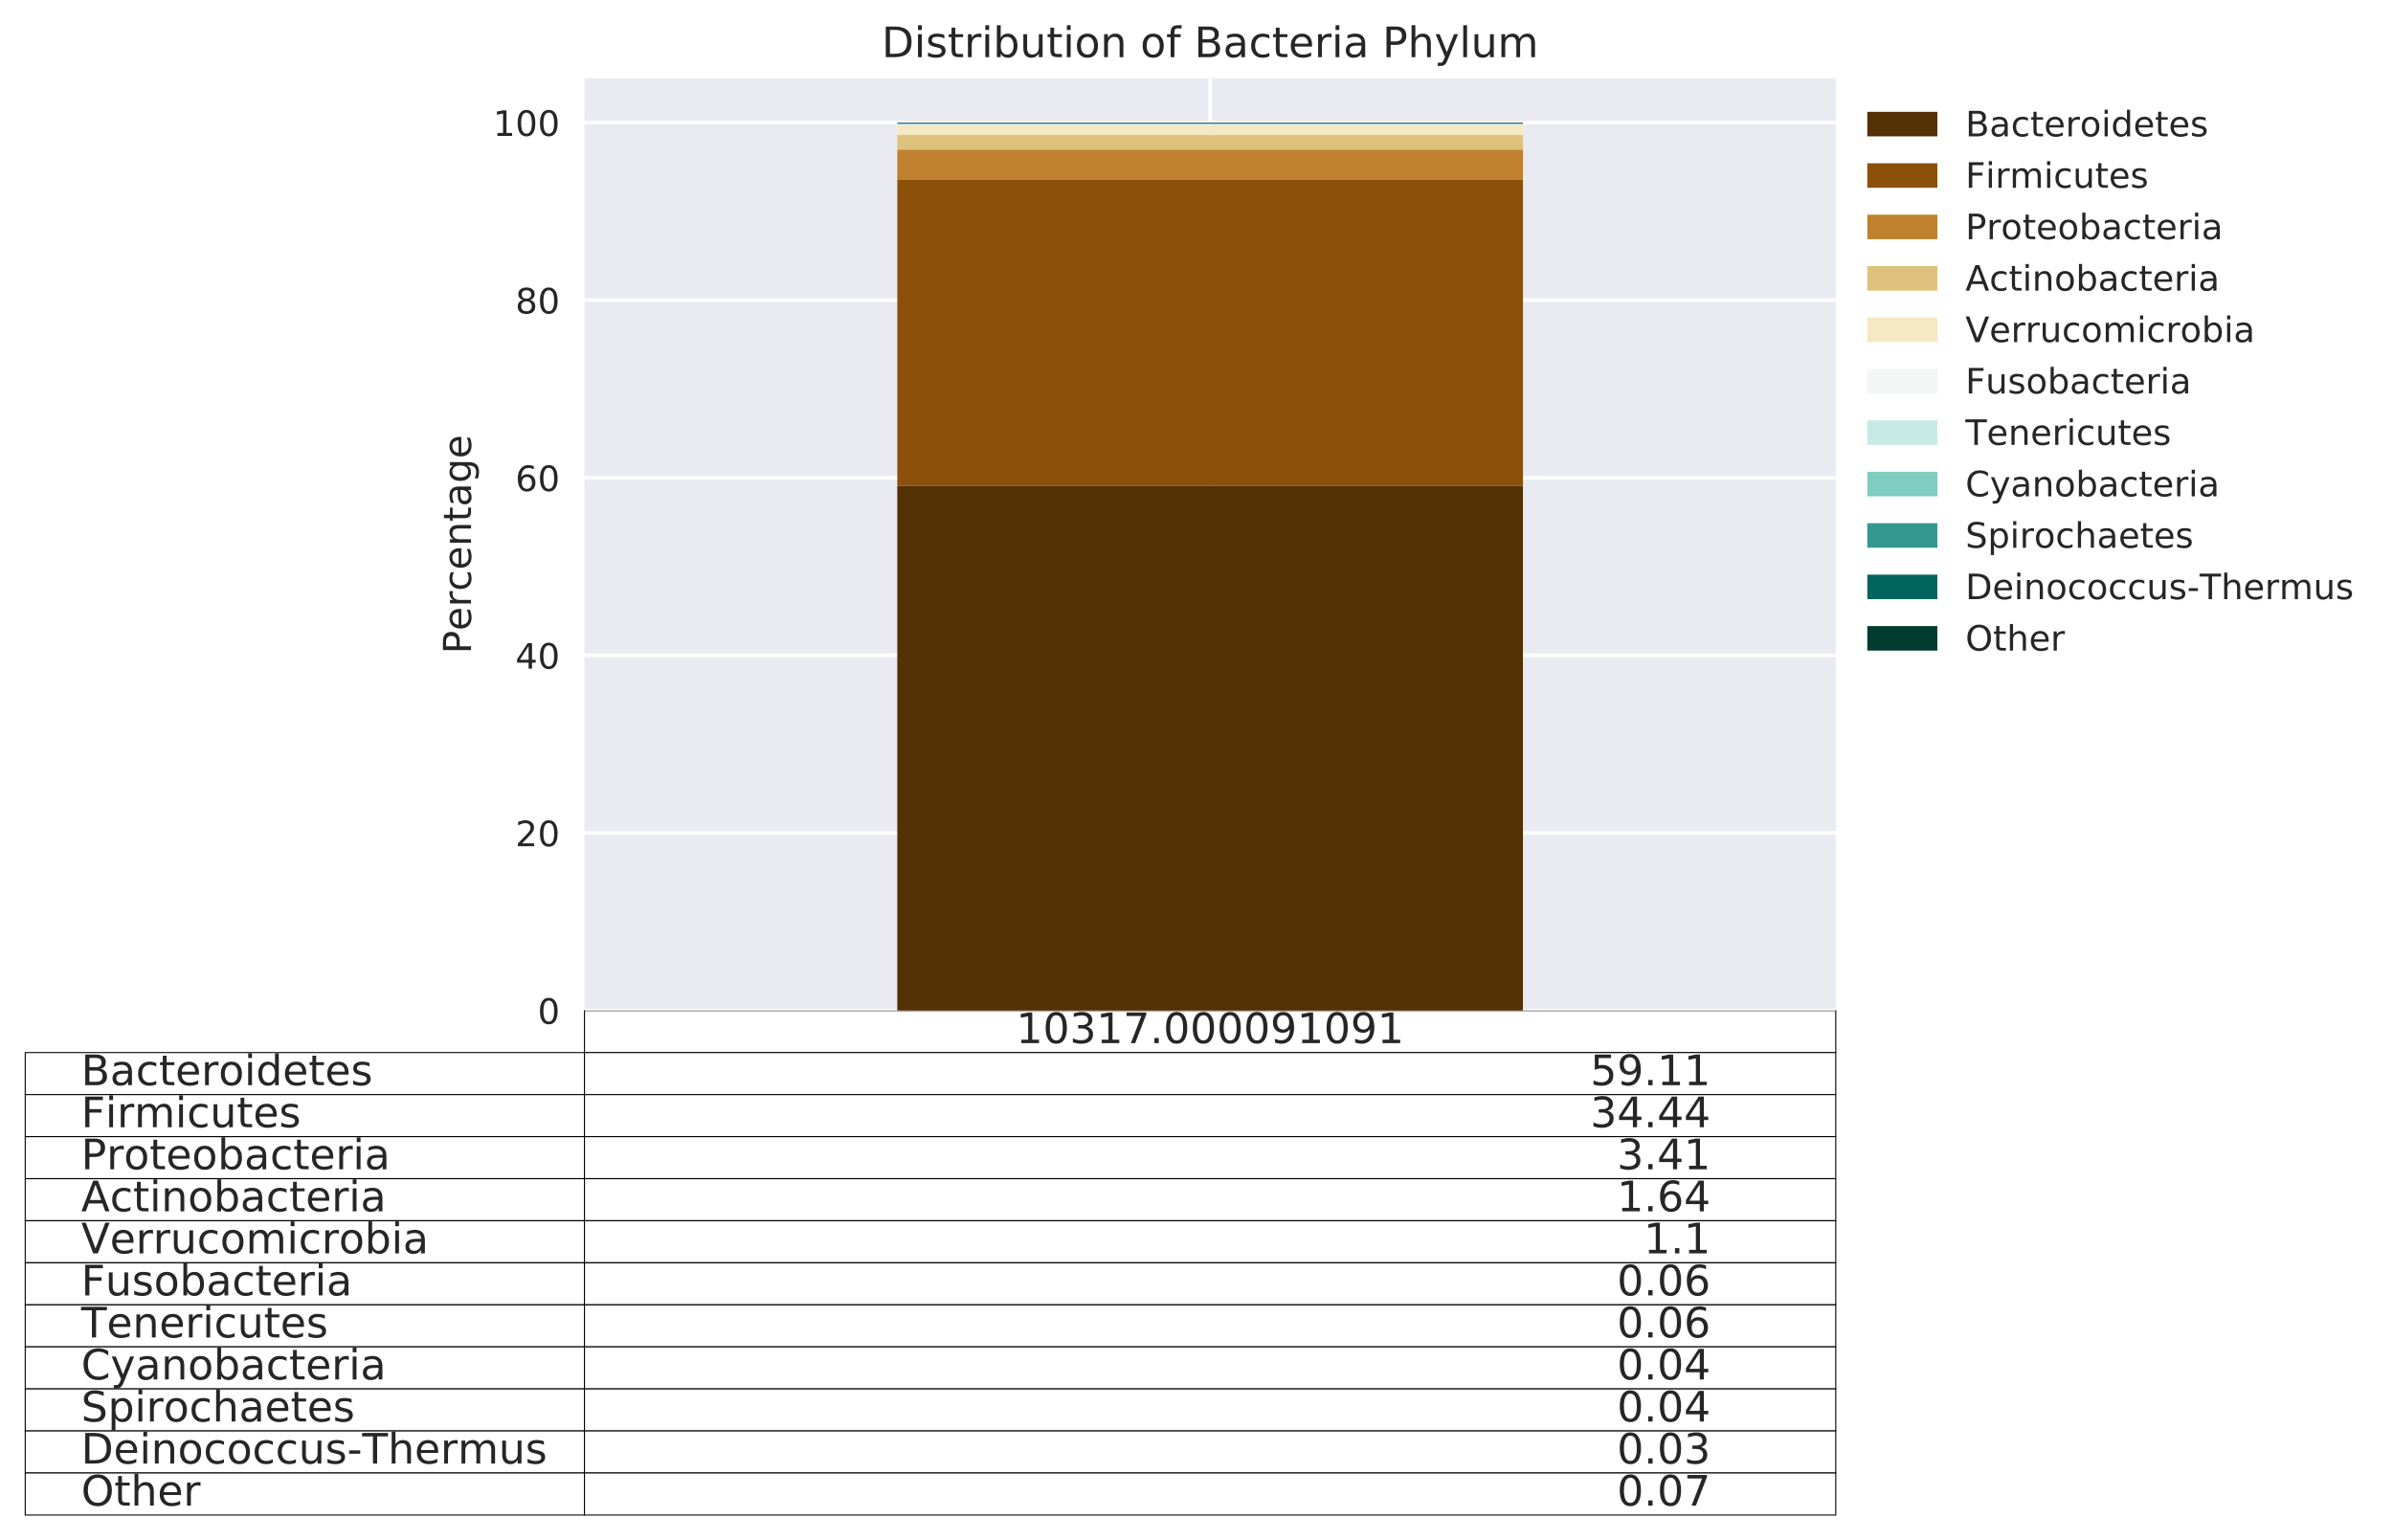 <?xml version="1.0" encoding="utf-8" standalone="no"?>
<!DOCTYPE svg PUBLIC "-//W3C//DTD SVG 1.1//EN"
  "http://www.w3.org/Graphics/SVG/1.1/DTD/svg11.dtd">
<!-- Created with matplotlib (http://matplotlib.org/) -->
<svg height="439.63pt" version="1.1" viewBox="0 0 682.963 439.63" width="682.963pt" xmlns="http://www.w3.org/2000/svg" xmlns:xlink="http://www.w3.org/1999/xlink">
 <defs>
  <style type="text/css">
*{stroke-linecap:butt;stroke-linejoin:round;}
  </style>
 </defs>
 <g id="figure_1">
  <g id="patch_1">
   <path d="M -0 439.63 
L 682.963 439.63 
L 682.963 0 
L -0 0 
z
" style="fill:#ffffff;"/>
  </g>
  <g id="axes_1">
   <g id="patch_2">
    <path d="M 166.806 288.43 
L 523.926 288.43 
L 523.926 22.318 
L 166.806 22.318 
z
" style="fill:#eaeaf2;"/>
   </g>
   <g id="table_1">
    <g id="patch_3">
     <path d="M 166.806 300.43 
L 523.926 300.43 
L 523.926 288.43 
L 166.806 288.43 
z
" style="fill:#ffffff;stroke:#000000;stroke-linejoin:miter;stroke-width:0.3;"/>
    </g>
    <g id="text_1">
     <!-- 10317.000091091 -->
     <defs>
      <path d="M 12.406 8.297 
L 28.516 8.297 
L 28.516 63.922 
L 10.984 60.406 
L 10.984 69.391 
L 28.422 72.906 
L 38.281 72.906 
L 38.281 8.297 
L 54.391 8.297 
L 54.391 0 
L 12.406 0 
z
" id="DejaVuSans-31"/>
      <path d="M 31.781 66.406 
Q 24.172 66.406 20.328 58.906 
Q 16.5 51.422 16.5 36.375 
Q 16.5 21.391 20.328 13.891 
Q 24.172 6.391 31.781 6.391 
Q 39.453 6.391 43.281 13.891 
Q 47.125 21.391 47.125 36.375 
Q 47.125 51.422 43.281 58.906 
Q 39.453 66.406 31.781 66.406 
z
M 31.781 74.219 
Q 44.047 74.219 50.516 64.516 
Q 56.984 54.828 56.984 36.375 
Q 56.984 17.969 50.516 8.266 
Q 44.047 -1.422 31.781 -1.422 
Q 19.531 -1.422 13.062 8.266 
Q 6.594 17.969 6.594 36.375 
Q 6.594 54.828 13.062 64.516 
Q 19.531 74.219 31.781 74.219 
z
" id="DejaVuSans-30"/>
      <path d="M 40.578 39.312 
Q 47.656 37.797 51.625 33 
Q 55.609 28.219 55.609 21.188 
Q 55.609 10.406 48.188 4.484 
Q 40.766 -1.422 27.094 -1.422 
Q 22.516 -1.422 17.656 -0.516 
Q 12.797 0.391 7.625 2.203 
L 7.625 11.719 
Q 11.719 9.328 16.594 8.109 
Q 21.484 6.891 26.812 6.891 
Q 36.078 6.891 40.938 10.547 
Q 45.797 14.203 45.797 21.188 
Q 45.797 27.641 41.281 31.266 
Q 36.766 34.906 28.719 34.906 
L 20.219 34.906 
L 20.219 43.016 
L 29.109 43.016 
Q 36.375 43.016 40.234 45.922 
Q 44.094 48.828 44.094 54.297 
Q 44.094 59.906 40.109 62.906 
Q 36.141 65.922 28.719 65.922 
Q 24.656 65.922 20.016 65.031 
Q 15.375 64.156 9.812 62.312 
L 9.812 71.094 
Q 15.438 72.656 20.344 73.438 
Q 25.25 74.219 29.594 74.219 
Q 40.828 74.219 47.359 69.109 
Q 53.906 64.016 53.906 55.328 
Q 53.906 49.266 50.438 45.094 
Q 46.969 40.922 40.578 39.312 
z
" id="DejaVuSans-33"/>
      <path d="M 8.203 72.906 
L 55.078 72.906 
L 55.078 68.703 
L 28.609 0 
L 18.312 0 
L 43.219 64.594 
L 8.203 64.594 
z
" id="DejaVuSans-37"/>
      <path d="M 10.688 12.406 
L 21 12.406 
L 21 0 
L 10.688 0 
z
" id="DejaVuSans-2e"/>
      <path d="M 10.984 1.516 
L 10.984 10.5 
Q 14.703 8.734 18.5 7.812 
Q 22.312 6.891 25.984 6.891 
Q 35.75 6.891 40.891 13.453 
Q 46.047 20.016 46.781 33.406 
Q 43.953 29.203 39.594 26.953 
Q 35.25 24.703 29.984 24.703 
Q 19.047 24.703 12.672 31.312 
Q 6.297 37.938 6.297 49.422 
Q 6.297 60.641 12.938 67.422 
Q 19.578 74.219 30.609 74.219 
Q 43.266 74.219 49.922 64.516 
Q 56.594 54.828 56.594 36.375 
Q 56.594 19.141 48.406 8.859 
Q 40.234 -1.422 26.422 -1.422 
Q 22.703 -1.422 18.891 -0.688 
Q 15.094 0.047 10.984 1.516 
z
M 30.609 32.422 
Q 37.25 32.422 41.125 36.953 
Q 45.016 41.5 45.016 49.422 
Q 45.016 57.281 41.125 61.844 
Q 37.25 66.406 30.609 66.406 
Q 23.969 66.406 20.094 61.844 
Q 16.219 57.281 16.219 49.422 
Q 16.219 41.5 20.094 36.953 
Q 23.969 32.422 30.609 32.422 
z
" id="DejaVuSans-39"/>
     </defs>
     <g style="fill:#262626;" transform="translate(290.014 297.741)scale(0.12 -0.12)">
      <use xlink:href="#DejaVuSans-31"/>
      <use x="63.623" xlink:href="#DejaVuSans-30"/>
      <use x="127.246" xlink:href="#DejaVuSans-33"/>
      <use x="190.869" xlink:href="#DejaVuSans-31"/>
      <use x="254.492" xlink:href="#DejaVuSans-37"/>
      <use x="318.115" xlink:href="#DejaVuSans-2e"/>
      <use x="349.902" xlink:href="#DejaVuSans-30"/>
      <use x="413.525" xlink:href="#DejaVuSans-30"/>
      <use x="477.148" xlink:href="#DejaVuSans-30"/>
      <use x="540.771" xlink:href="#DejaVuSans-30"/>
      <use x="604.395" xlink:href="#DejaVuSans-39"/>
      <use x="668.018" xlink:href="#DejaVuSans-31"/>
      <use x="731.641" xlink:href="#DejaVuSans-30"/>
      <use x="795.264" xlink:href="#DejaVuSans-39"/>
      <use x="858.887" xlink:href="#DejaVuSans-31"/>
     </g>
    </g>
    <g id="patch_4">
     <path d="M 7.2 312.43 
L 166.806 312.43 
L 166.806 300.43 
L 7.2 300.43 
z
" style="fill:#ffffff;stroke:#000000;stroke-linejoin:miter;stroke-width:0.3;"/>
    </g>
    <g id="text_2">
     <!-- Bacteroidetes -->
     <defs>
      <path d="M 19.672 34.812 
L 19.672 8.109 
L 35.5 8.109 
Q 43.453 8.109 47.281 11.406 
Q 51.125 14.703 51.125 21.484 
Q 51.125 28.328 47.281 31.562 
Q 43.453 34.812 35.5 34.812 
z
M 19.672 64.797 
L 19.672 42.828 
L 34.281 42.828 
Q 41.5 42.828 45.031 45.531 
Q 48.578 48.25 48.578 53.812 
Q 48.578 59.328 45.031 62.062 
Q 41.5 64.797 34.281 64.797 
z
M 9.812 72.906 
L 35.016 72.906 
Q 46.297 72.906 52.391 68.219 
Q 58.5 63.531 58.5 54.891 
Q 58.5 48.188 55.375 44.234 
Q 52.25 40.281 46.188 39.312 
Q 53.469 37.75 57.5 32.781 
Q 61.531 27.828 61.531 20.406 
Q 61.531 10.641 54.891 5.312 
Q 48.25 0 35.984 0 
L 9.812 0 
z
" id="DejaVuSans-42"/>
      <path d="M 34.281 27.484 
Q 23.391 27.484 19.188 25 
Q 14.984 22.516 14.984 16.5 
Q 14.984 11.719 18.141 8.906 
Q 21.297 6.109 26.703 6.109 
Q 34.188 6.109 38.703 11.406 
Q 43.219 16.703 43.219 25.484 
L 43.219 27.484 
z
M 52.203 31.203 
L 52.203 0 
L 43.219 0 
L 43.219 8.297 
Q 40.141 3.328 35.547 0.953 
Q 30.953 -1.422 24.312 -1.422 
Q 15.922 -1.422 10.953 3.297 
Q 6 8.016 6 15.922 
Q 6 25.141 12.172 29.828 
Q 18.359 34.516 30.609 34.516 
L 43.219 34.516 
L 43.219 35.406 
Q 43.219 41.609 39.141 45 
Q 35.062 48.391 27.688 48.391 
Q 23 48.391 18.547 47.266 
Q 14.109 46.141 10.016 43.891 
L 10.016 52.203 
Q 14.938 54.109 19.578 55.047 
Q 24.219 56 28.609 56 
Q 40.484 56 46.344 49.844 
Q 52.203 43.703 52.203 31.203 
z
" id="DejaVuSans-61"/>
      <path d="M 48.781 52.594 
L 48.781 44.188 
Q 44.969 46.297 41.141 47.344 
Q 37.312 48.391 33.406 48.391 
Q 24.656 48.391 19.812 42.844 
Q 14.984 37.312 14.984 27.297 
Q 14.984 17.281 19.812 11.734 
Q 24.656 6.203 33.406 6.203 
Q 37.312 6.203 41.141 7.25 
Q 44.969 8.297 48.781 10.406 
L 48.781 2.094 
Q 45.016 0.344 40.984 -0.531 
Q 36.969 -1.422 32.422 -1.422 
Q 20.062 -1.422 12.781 6.344 
Q 5.516 14.109 5.516 27.297 
Q 5.516 40.672 12.859 48.328 
Q 20.219 56 33.016 56 
Q 37.156 56 41.109 55.141 
Q 45.062 54.297 48.781 52.594 
z
" id="DejaVuSans-63"/>
      <path d="M 18.312 70.219 
L 18.312 54.688 
L 36.812 54.688 
L 36.812 47.703 
L 18.312 47.703 
L 18.312 18.016 
Q 18.312 11.328 20.141 9.422 
Q 21.969 7.516 27.594 7.516 
L 36.812 7.516 
L 36.812 0 
L 27.594 0 
Q 17.188 0 13.234 3.875 
Q 9.281 7.766 9.281 18.016 
L 9.281 47.703 
L 2.688 47.703 
L 2.688 54.688 
L 9.281 54.688 
L 9.281 70.219 
z
" id="DejaVuSans-74"/>
      <path d="M 56.203 29.594 
L 56.203 25.203 
L 14.891 25.203 
Q 15.484 15.922 20.484 11.062 
Q 25.484 6.203 34.422 6.203 
Q 39.594 6.203 44.453 7.469 
Q 49.312 8.734 54.109 11.281 
L 54.109 2.781 
Q 49.266 0.734 44.188 -0.344 
Q 39.109 -1.422 33.891 -1.422 
Q 20.797 -1.422 13.156 6.188 
Q 5.516 13.812 5.516 26.812 
Q 5.516 40.234 12.766 48.109 
Q 20.016 56 32.328 56 
Q 43.359 56 49.781 48.891 
Q 56.203 41.797 56.203 29.594 
z
M 47.219 32.234 
Q 47.125 39.594 43.094 43.984 
Q 39.062 48.391 32.422 48.391 
Q 24.906 48.391 20.391 44.141 
Q 15.875 39.891 15.188 32.172 
z
" id="DejaVuSans-65"/>
      <path d="M 41.109 46.297 
Q 39.594 47.172 37.812 47.578 
Q 36.031 48 33.891 48 
Q 26.266 48 22.188 43.047 
Q 18.109 38.094 18.109 28.812 
L 18.109 0 
L 9.078 0 
L 9.078 54.688 
L 18.109 54.688 
L 18.109 46.188 
Q 20.953 51.172 25.484 53.578 
Q 30.031 56 36.531 56 
Q 37.453 56 38.578 55.875 
Q 39.703 55.766 41.062 55.516 
z
" id="DejaVuSans-72"/>
      <path d="M 30.609 48.391 
Q 23.391 48.391 19.188 42.75 
Q 14.984 37.109 14.984 27.297 
Q 14.984 17.484 19.156 11.844 
Q 23.344 6.203 30.609 6.203 
Q 37.797 6.203 41.984 11.859 
Q 46.188 17.531 46.188 27.297 
Q 46.188 37.016 41.984 42.703 
Q 37.797 48.391 30.609 48.391 
z
M 30.609 56 
Q 42.328 56 49.016 48.375 
Q 55.719 40.766 55.719 27.297 
Q 55.719 13.875 49.016 6.219 
Q 42.328 -1.422 30.609 -1.422 
Q 18.844 -1.422 12.172 6.219 
Q 5.516 13.875 5.516 27.297 
Q 5.516 40.766 12.172 48.375 
Q 18.844 56 30.609 56 
z
" id="DejaVuSans-6f"/>
      <path d="M 9.422 54.688 
L 18.406 54.688 
L 18.406 0 
L 9.422 0 
z
M 9.422 75.984 
L 18.406 75.984 
L 18.406 64.594 
L 9.422 64.594 
z
" id="DejaVuSans-69"/>
      <path d="M 45.406 46.391 
L 45.406 75.984 
L 54.391 75.984 
L 54.391 0 
L 45.406 0 
L 45.406 8.203 
Q 42.578 3.328 38.25 0.953 
Q 33.938 -1.422 27.875 -1.422 
Q 17.969 -1.422 11.734 6.484 
Q 5.516 14.406 5.516 27.297 
Q 5.516 40.188 11.734 48.094 
Q 17.969 56 27.875 56 
Q 33.938 56 38.25 53.625 
Q 42.578 51.266 45.406 46.391 
z
M 14.797 27.297 
Q 14.797 17.391 18.875 11.75 
Q 22.953 6.109 30.078 6.109 
Q 37.203 6.109 41.297 11.75 
Q 45.406 17.391 45.406 27.297 
Q 45.406 37.203 41.297 42.844 
Q 37.203 48.484 30.078 48.484 
Q 22.953 48.484 18.875 42.844 
Q 14.797 37.203 14.797 27.297 
z
" id="DejaVuSans-64"/>
      <path d="M 44.281 53.078 
L 44.281 44.578 
Q 40.484 46.531 36.375 47.5 
Q 32.281 48.484 27.875 48.484 
Q 21.188 48.484 17.844 46.438 
Q 14.5 44.391 14.5 40.281 
Q 14.5 37.156 16.891 35.375 
Q 19.281 33.594 26.516 31.984 
L 29.594 31.297 
Q 39.156 29.25 43.188 25.516 
Q 47.219 21.781 47.219 15.094 
Q 47.219 7.469 41.188 3.016 
Q 35.156 -1.422 24.609 -1.422 
Q 20.219 -1.422 15.453 -0.562 
Q 10.688 0.297 5.422 2 
L 5.422 11.281 
Q 10.406 8.688 15.234 7.391 
Q 20.062 6.109 24.812 6.109 
Q 31.156 6.109 34.562 8.281 
Q 37.984 10.453 37.984 14.406 
Q 37.984 18.062 35.516 20.016 
Q 33.062 21.969 24.703 23.781 
L 21.578 24.516 
Q 13.234 26.266 9.516 29.906 
Q 5.812 33.547 5.812 39.891 
Q 5.812 47.609 11.281 51.797 
Q 16.75 56 26.812 56 
Q 31.781 56 36.172 55.266 
Q 40.578 54.547 44.281 53.078 
z
" id="DejaVuSans-73"/>
     </defs>
     <g style="fill:#262626;" transform="translate(23.161 309.741)scale(0.12 -0.12)">
      <use xlink:href="#DejaVuSans-42"/>
      <use x="68.604" xlink:href="#DejaVuSans-61"/>
      <use x="129.883" xlink:href="#DejaVuSans-63"/>
      <use x="184.863" xlink:href="#DejaVuSans-74"/>
      <use x="224.072" xlink:href="#DejaVuSans-65"/>
      <use x="285.596" xlink:href="#DejaVuSans-72"/>
      <use x="326.678" xlink:href="#DejaVuSans-6f"/>
      <use x="387.859" xlink:href="#DejaVuSans-69"/>
      <use x="415.643" xlink:href="#DejaVuSans-64"/>
      <use x="479.119" xlink:href="#DejaVuSans-65"/>
      <use x="540.643" xlink:href="#DejaVuSans-74"/>
      <use x="579.852" xlink:href="#DejaVuSans-65"/>
      <use x="641.375" xlink:href="#DejaVuSans-73"/>
     </g>
    </g>
    <g id="patch_5">
     <path d="M 166.806 312.43 
L 523.926 312.43 
L 523.926 300.43 
L 166.806 300.43 
z
" style="fill:#ffffff;stroke:#000000;stroke-linejoin:miter;stroke-width:0.3;"/>
    </g>
    <g id="text_3">
     <!-- 59.11 -->
     <defs>
      <path d="M 10.797 72.906 
L 49.516 72.906 
L 49.516 64.594 
L 19.828 64.594 
L 19.828 46.734 
Q 21.969 47.469 24.109 47.828 
Q 26.266 48.188 28.422 48.188 
Q 40.625 48.188 47.75 41.5 
Q 54.891 34.812 54.891 23.391 
Q 54.891 11.625 47.562 5.094 
Q 40.234 -1.422 26.906 -1.422 
Q 22.312 -1.422 17.547 -0.641 
Q 12.797 0.141 7.719 1.703 
L 7.719 11.625 
Q 12.109 9.234 16.797 8.062 
Q 21.484 6.891 26.703 6.891 
Q 35.156 6.891 40.078 11.328 
Q 45.016 15.766 45.016 23.391 
Q 45.016 31 40.078 35.438 
Q 35.156 39.891 26.703 39.891 
Q 22.75 39.891 18.812 39.016 
Q 14.891 38.141 10.797 36.281 
z
" id="DejaVuSans-35"/>
     </defs>
     <g style="fill:#262626;" transform="translate(453.86 309.741)scale(0.12 -0.12)">
      <use xlink:href="#DejaVuSans-35"/>
      <use x="63.623" xlink:href="#DejaVuSans-39"/>
      <use x="127.246" xlink:href="#DejaVuSans-2e"/>
      <use x="159.033" xlink:href="#DejaVuSans-31"/>
      <use x="222.656" xlink:href="#DejaVuSans-31"/>
     </g>
    </g>
    <g id="patch_6">
     <path d="M 7.2 324.43 
L 166.806 324.43 
L 166.806 312.43 
L 7.2 312.43 
z
" style="fill:#ffffff;stroke:#000000;stroke-linejoin:miter;stroke-width:0.3;"/>
    </g>
    <g id="text_4">
     <!-- Firmicutes -->
     <defs>
      <path d="M 9.812 72.906 
L 51.703 72.906 
L 51.703 64.594 
L 19.672 64.594 
L 19.672 43.109 
L 48.578 43.109 
L 48.578 34.812 
L 19.672 34.812 
L 19.672 0 
L 9.812 0 
z
" id="DejaVuSans-46"/>
      <path d="M 52 44.188 
Q 55.375 50.25 60.062 53.125 
Q 64.75 56 71.094 56 
Q 79.641 56 84.281 50.016 
Q 88.922 44.047 88.922 33.016 
L 88.922 0 
L 79.891 0 
L 79.891 32.719 
Q 79.891 40.578 77.094 44.375 
Q 74.312 48.188 68.609 48.188 
Q 61.625 48.188 57.562 43.547 
Q 53.516 38.922 53.516 30.906 
L 53.516 0 
L 44.484 0 
L 44.484 32.719 
Q 44.484 40.625 41.703 44.406 
Q 38.922 48.188 33.109 48.188 
Q 26.219 48.188 22.156 43.531 
Q 18.109 38.875 18.109 30.906 
L 18.109 0 
L 9.078 0 
L 9.078 54.688 
L 18.109 54.688 
L 18.109 46.188 
Q 21.188 51.219 25.484 53.609 
Q 29.781 56 35.688 56 
Q 41.656 56 45.828 52.969 
Q 50 49.953 52 44.188 
z
" id="DejaVuSans-6d"/>
      <path d="M 8.5 21.578 
L 8.5 54.688 
L 17.484 54.688 
L 17.484 21.922 
Q 17.484 14.156 20.5 10.266 
Q 23.531 6.391 29.594 6.391 
Q 36.859 6.391 41.078 11.031 
Q 45.312 15.672 45.312 23.688 
L 45.312 54.688 
L 54.297 54.688 
L 54.297 0 
L 45.312 0 
L 45.312 8.406 
Q 42.047 3.422 37.719 1 
Q 33.406 -1.422 27.688 -1.422 
Q 18.266 -1.422 13.375 4.438 
Q 8.5 10.297 8.5 21.578 
z
M 31.109 56 
z
" id="DejaVuSans-75"/>
     </defs>
     <g style="fill:#262626;" transform="translate(23.161 321.741)scale(0.12 -0.12)">
      <use xlink:href="#DejaVuSans-46"/>
      <use x="57.41" xlink:href="#DejaVuSans-69"/>
      <use x="85.193" xlink:href="#DejaVuSans-72"/>
      <use x="126.291" xlink:href="#DejaVuSans-6d"/>
      <use x="223.703" xlink:href="#DejaVuSans-69"/>
      <use x="251.486" xlink:href="#DejaVuSans-63"/>
      <use x="306.467" xlink:href="#DejaVuSans-75"/>
      <use x="369.846" xlink:href="#DejaVuSans-74"/>
      <use x="409.055" xlink:href="#DejaVuSans-65"/>
      <use x="470.578" xlink:href="#DejaVuSans-73"/>
     </g>
    </g>
    <g id="patch_7">
     <path d="M 166.806 324.43 
L 523.926 324.43 
L 523.926 312.43 
L 166.806 312.43 
z
" style="fill:#ffffff;stroke:#000000;stroke-linejoin:miter;stroke-width:0.3;"/>
    </g>
    <g id="text_5">
     <!-- 34.44 -->
     <defs>
      <path d="M 37.797 64.312 
L 12.891 25.391 
L 37.797 25.391 
z
M 35.203 72.906 
L 47.609 72.906 
L 47.609 25.391 
L 58.016 25.391 
L 58.016 17.188 
L 47.609 17.188 
L 47.609 0 
L 37.797 0 
L 37.797 17.188 
L 4.891 17.188 
L 4.891 26.703 
z
" id="DejaVuSans-34"/>
     </defs>
     <g style="fill:#262626;" transform="translate(453.86 321.741)scale(0.12 -0.12)">
      <use xlink:href="#DejaVuSans-33"/>
      <use x="63.623" xlink:href="#DejaVuSans-34"/>
      <use x="127.246" xlink:href="#DejaVuSans-2e"/>
      <use x="159.033" xlink:href="#DejaVuSans-34"/>
      <use x="222.656" xlink:href="#DejaVuSans-34"/>
     </g>
    </g>
    <g id="patch_8">
     <path d="M 7.2 336.43 
L 166.806 336.43 
L 166.806 324.43 
L 7.2 324.43 
z
" style="fill:#ffffff;stroke:#000000;stroke-linejoin:miter;stroke-width:0.3;"/>
    </g>
    <g id="text_6">
     <!-- Proteobacteria -->
     <defs>
      <path d="M 19.672 64.797 
L 19.672 37.406 
L 32.078 37.406 
Q 38.969 37.406 42.719 40.969 
Q 46.484 44.531 46.484 51.125 
Q 46.484 57.672 42.719 61.234 
Q 38.969 64.797 32.078 64.797 
z
M 9.812 72.906 
L 32.078 72.906 
Q 44.344 72.906 50.609 67.359 
Q 56.891 61.812 56.891 51.125 
Q 56.891 40.328 50.609 34.812 
Q 44.344 29.297 32.078 29.297 
L 19.672 29.297 
L 19.672 0 
L 9.812 0 
z
" id="DejaVuSans-50"/>
      <path d="M 48.688 27.297 
Q 48.688 37.203 44.609 42.844 
Q 40.531 48.484 33.406 48.484 
Q 26.266 48.484 22.188 42.844 
Q 18.109 37.203 18.109 27.297 
Q 18.109 17.391 22.188 11.75 
Q 26.266 6.109 33.406 6.109 
Q 40.531 6.109 44.609 11.75 
Q 48.688 17.391 48.688 27.297 
z
M 18.109 46.391 
Q 20.953 51.266 25.266 53.625 
Q 29.594 56 35.594 56 
Q 45.562 56 51.781 48.094 
Q 58.016 40.188 58.016 27.297 
Q 58.016 14.406 51.781 6.484 
Q 45.562 -1.422 35.594 -1.422 
Q 29.594 -1.422 25.266 0.953 
Q 20.953 3.328 18.109 8.203 
L 18.109 0 
L 9.078 0 
L 9.078 75.984 
L 18.109 75.984 
z
" id="DejaVuSans-62"/>
     </defs>
     <g style="fill:#262626;" transform="translate(23.161 333.741)scale(0.12 -0.12)">
      <use xlink:href="#DejaVuSans-50"/>
      <use x="60.287" xlink:href="#DejaVuSans-72"/>
      <use x="101.369" xlink:href="#DejaVuSans-6f"/>
      <use x="162.551" xlink:href="#DejaVuSans-74"/>
      <use x="201.76" xlink:href="#DejaVuSans-65"/>
      <use x="263.283" xlink:href="#DejaVuSans-6f"/>
      <use x="324.465" xlink:href="#DejaVuSans-62"/>
      <use x="387.941" xlink:href="#DejaVuSans-61"/>
      <use x="449.221" xlink:href="#DejaVuSans-63"/>
      <use x="504.201" xlink:href="#DejaVuSans-74"/>
      <use x="543.41" xlink:href="#DejaVuSans-65"/>
      <use x="604.934" xlink:href="#DejaVuSans-72"/>
      <use x="646.047" xlink:href="#DejaVuSans-69"/>
      <use x="673.83" xlink:href="#DejaVuSans-61"/>
     </g>
    </g>
    <g id="patch_9">
     <path d="M 166.806 336.43 
L 523.926 336.43 
L 523.926 324.43 
L 166.806 324.43 
z
" style="fill:#ffffff;stroke:#000000;stroke-linejoin:miter;stroke-width:0.3;"/>
    </g>
    <g id="text_7">
     <!-- 3.41 -->
     <g style="fill:#262626;" transform="translate(461.495 333.741)scale(0.12 -0.12)">
      <use xlink:href="#DejaVuSans-33"/>
      <use x="63.623" xlink:href="#DejaVuSans-2e"/>
      <use x="95.41" xlink:href="#DejaVuSans-34"/>
      <use x="159.033" xlink:href="#DejaVuSans-31"/>
     </g>
    </g>
    <g id="patch_10">
     <path d="M 7.2 348.43 
L 166.806 348.43 
L 166.806 336.43 
L 7.2 336.43 
z
" style="fill:#ffffff;stroke:#000000;stroke-linejoin:miter;stroke-width:0.3;"/>
    </g>
    <g id="text_8">
     <!-- Actinobacteria -->
     <defs>
      <path d="M 34.188 63.188 
L 20.797 26.906 
L 47.609 26.906 
z
M 28.609 72.906 
L 39.797 72.906 
L 67.578 0 
L 57.328 0 
L 50.688 18.703 
L 17.828 18.703 
L 11.188 0 
L 0.781 0 
z
" id="DejaVuSans-41"/>
      <path d="M 54.891 33.016 
L 54.891 0 
L 45.906 0 
L 45.906 32.719 
Q 45.906 40.484 42.875 44.328 
Q 39.844 48.188 33.797 48.188 
Q 26.516 48.188 22.312 43.547 
Q 18.109 38.922 18.109 30.906 
L 18.109 0 
L 9.078 0 
L 9.078 54.688 
L 18.109 54.688 
L 18.109 46.188 
Q 21.344 51.125 25.703 53.562 
Q 30.078 56 35.797 56 
Q 45.219 56 50.047 50.172 
Q 54.891 44.344 54.891 33.016 
z
" id="DejaVuSans-6e"/>
     </defs>
     <g style="fill:#262626;" transform="translate(23.161 345.741)scale(0.12 -0.12)">
      <use xlink:href="#DejaVuSans-41"/>
      <use x="68.393" xlink:href="#DejaVuSans-63"/>
      <use x="123.373" xlink:href="#DejaVuSans-74"/>
      <use x="162.582" xlink:href="#DejaVuSans-69"/>
      <use x="190.365" xlink:href="#DejaVuSans-6e"/>
      <use x="253.744" xlink:href="#DejaVuSans-6f"/>
      <use x="314.926" xlink:href="#DejaVuSans-62"/>
      <use x="378.402" xlink:href="#DejaVuSans-61"/>
      <use x="439.682" xlink:href="#DejaVuSans-63"/>
      <use x="494.662" xlink:href="#DejaVuSans-74"/>
      <use x="533.871" xlink:href="#DejaVuSans-65"/>
      <use x="595.395" xlink:href="#DejaVuSans-72"/>
      <use x="636.508" xlink:href="#DejaVuSans-69"/>
      <use x="664.291" xlink:href="#DejaVuSans-61"/>
     </g>
    </g>
    <g id="patch_11">
     <path d="M 166.806 348.43 
L 523.926 348.43 
L 523.926 336.43 
L 166.806 336.43 
z
" style="fill:#ffffff;stroke:#000000;stroke-linejoin:miter;stroke-width:0.3;"/>
    </g>
    <g id="text_9">
     <!-- 1.64 -->
     <defs>
      <path d="M 33.016 40.375 
Q 26.375 40.375 22.484 35.828 
Q 18.609 31.297 18.609 23.391 
Q 18.609 15.531 22.484 10.953 
Q 26.375 6.391 33.016 6.391 
Q 39.656 6.391 43.531 10.953 
Q 47.406 15.531 47.406 23.391 
Q 47.406 31.297 43.531 35.828 
Q 39.656 40.375 33.016 40.375 
z
M 52.594 71.297 
L 52.594 62.312 
Q 48.875 64.062 45.094 64.984 
Q 41.312 65.922 37.594 65.922 
Q 27.828 65.922 22.672 59.328 
Q 17.531 52.734 16.797 39.406 
Q 19.672 43.656 24.016 45.922 
Q 28.375 48.188 33.594 48.188 
Q 44.578 48.188 50.953 41.516 
Q 57.328 34.859 57.328 23.391 
Q 57.328 12.156 50.688 5.359 
Q 44.047 -1.422 33.016 -1.422 
Q 20.359 -1.422 13.672 8.266 
Q 6.984 17.969 6.984 36.375 
Q 6.984 53.656 15.188 63.938 
Q 23.391 74.219 37.203 74.219 
Q 40.922 74.219 44.703 73.484 
Q 48.484 72.75 52.594 71.297 
z
" id="DejaVuSans-36"/>
     </defs>
     <g style="fill:#262626;" transform="translate(461.495 345.741)scale(0.12 -0.12)">
      <use xlink:href="#DejaVuSans-31"/>
      <use x="63.623" xlink:href="#DejaVuSans-2e"/>
      <use x="95.41" xlink:href="#DejaVuSans-36"/>
      <use x="159.033" xlink:href="#DejaVuSans-34"/>
     </g>
    </g>
    <g id="patch_12">
     <path d="M 7.2 360.43 
L 166.806 360.43 
L 166.806 348.43 
L 7.2 348.43 
z
" style="fill:#ffffff;stroke:#000000;stroke-linejoin:miter;stroke-width:0.3;"/>
    </g>
    <g id="text_10">
     <!-- Verrucomicrobia -->
     <defs>
      <path d="M 28.609 0 
L 0.781 72.906 
L 11.078 72.906 
L 34.188 11.531 
L 57.328 72.906 
L 67.578 72.906 
L 39.797 0 
z
" id="DejaVuSans-56"/>
     </defs>
     <g style="fill:#262626;" transform="translate(23.161 357.741)scale(0.12 -0.12)">
      <use xlink:href="#DejaVuSans-56"/>
      <use x="68.299" xlink:href="#DejaVuSans-65"/>
      <use x="129.822" xlink:href="#DejaVuSans-72"/>
      <use x="170.92" xlink:href="#DejaVuSans-72"/>
      <use x="212.033" xlink:href="#DejaVuSans-75"/>
      <use x="275.412" xlink:href="#DejaVuSans-63"/>
      <use x="330.393" xlink:href="#DejaVuSans-6f"/>
      <use x="391.574" xlink:href="#DejaVuSans-6d"/>
      <use x="488.986" xlink:href="#DejaVuSans-69"/>
      <use x="516.77" xlink:href="#DejaVuSans-63"/>
      <use x="571.75" xlink:href="#DejaVuSans-72"/>
      <use x="612.832" xlink:href="#DejaVuSans-6f"/>
      <use x="674.014" xlink:href="#DejaVuSans-62"/>
      <use x="737.49" xlink:href="#DejaVuSans-69"/>
      <use x="765.273" xlink:href="#DejaVuSans-61"/>
     </g>
    </g>
    <g id="patch_13">
     <path d="M 166.806 360.43 
L 523.926 360.43 
L 523.926 348.43 
L 166.806 348.43 
z
" style="fill:#ffffff;stroke:#000000;stroke-linejoin:miter;stroke-width:0.3;"/>
    </g>
    <g id="text_11">
     <!-- 1.1 -->
     <g style="fill:#262626;" transform="translate(469.13 357.741)scale(0.12 -0.12)">
      <use xlink:href="#DejaVuSans-31"/>
      <use x="63.623" xlink:href="#DejaVuSans-2e"/>
      <use x="95.41" xlink:href="#DejaVuSans-31"/>
     </g>
    </g>
    <g id="patch_14">
     <path d="M 7.2 372.43 
L 166.806 372.43 
L 166.806 360.43 
L 7.2 360.43 
z
" style="fill:#ffffff;stroke:#000000;stroke-linejoin:miter;stroke-width:0.3;"/>
    </g>
    <g id="text_12">
     <!-- Fusobacteria -->
     <g style="fill:#262626;" transform="translate(23.161 369.741)scale(0.12 -0.12)">
      <use xlink:href="#DejaVuSans-46"/>
      <use x="57.441" xlink:href="#DejaVuSans-75"/>
      <use x="120.82" xlink:href="#DejaVuSans-73"/>
      <use x="172.92" xlink:href="#DejaVuSans-6f"/>
      <use x="234.102" xlink:href="#DejaVuSans-62"/>
      <use x="297.578" xlink:href="#DejaVuSans-61"/>
      <use x="358.857" xlink:href="#DejaVuSans-63"/>
      <use x="413.838" xlink:href="#DejaVuSans-74"/>
      <use x="453.047" xlink:href="#DejaVuSans-65"/>
      <use x="514.57" xlink:href="#DejaVuSans-72"/>
      <use x="555.684" xlink:href="#DejaVuSans-69"/>
      <use x="583.467" xlink:href="#DejaVuSans-61"/>
     </g>
    </g>
    <g id="patch_15">
     <path d="M 166.806 372.43 
L 523.926 372.43 
L 523.926 360.43 
L 166.806 360.43 
z
" style="fill:#ffffff;stroke:#000000;stroke-linejoin:miter;stroke-width:0.3;"/>
    </g>
    <g id="text_13">
     <!-- 0.06 -->
     <g style="fill:#262626;" transform="translate(461.495 369.741)scale(0.12 -0.12)">
      <use xlink:href="#DejaVuSans-30"/>
      <use x="63.623" xlink:href="#DejaVuSans-2e"/>
      <use x="95.41" xlink:href="#DejaVuSans-30"/>
      <use x="159.033" xlink:href="#DejaVuSans-36"/>
     </g>
    </g>
    <g id="patch_16">
     <path d="M 7.2 384.43 
L 166.806 384.43 
L 166.806 372.43 
L 7.2 372.43 
z
" style="fill:#ffffff;stroke:#000000;stroke-linejoin:miter;stroke-width:0.3;"/>
    </g>
    <g id="text_14">
     <!-- Tenericutes -->
     <defs>
      <path d="M -0.297 72.906 
L 61.375 72.906 
L 61.375 64.594 
L 35.5 64.594 
L 35.5 0 
L 25.594 0 
L 25.594 64.594 
L -0.297 64.594 
z
" id="DejaVuSans-54"/>
     </defs>
     <g style="fill:#262626;" transform="translate(23.161 381.741)scale(0.12 -0.12)">
      <use xlink:href="#DejaVuSans-54"/>
      <use x="60.818" xlink:href="#DejaVuSans-65"/>
      <use x="122.342" xlink:href="#DejaVuSans-6e"/>
      <use x="185.721" xlink:href="#DejaVuSans-65"/>
      <use x="247.244" xlink:href="#DejaVuSans-72"/>
      <use x="288.357" xlink:href="#DejaVuSans-69"/>
      <use x="316.141" xlink:href="#DejaVuSans-63"/>
      <use x="371.121" xlink:href="#DejaVuSans-75"/>
      <use x="434.5" xlink:href="#DejaVuSans-74"/>
      <use x="473.709" xlink:href="#DejaVuSans-65"/>
      <use x="535.232" xlink:href="#DejaVuSans-73"/>
     </g>
    </g>
    <g id="patch_17">
     <path d="M 166.806 384.43 
L 523.926 384.43 
L 523.926 372.43 
L 166.806 372.43 
z
" style="fill:#ffffff;stroke:#000000;stroke-linejoin:miter;stroke-width:0.3;"/>
    </g>
    <g id="text_15">
     <!-- 0.06 -->
     <g style="fill:#262626;" transform="translate(461.495 381.741)scale(0.12 -0.12)">
      <use xlink:href="#DejaVuSans-30"/>
      <use x="63.623" xlink:href="#DejaVuSans-2e"/>
      <use x="95.41" xlink:href="#DejaVuSans-30"/>
      <use x="159.033" xlink:href="#DejaVuSans-36"/>
     </g>
    </g>
    <g id="patch_18">
     <path d="M 7.2 396.43 
L 166.806 396.43 
L 166.806 384.43 
L 7.2 384.43 
z
" style="fill:#ffffff;stroke:#000000;stroke-linejoin:miter;stroke-width:0.3;"/>
    </g>
    <g id="text_16">
     <!-- Cyanobacteria -->
     <defs>
      <path d="M 64.406 67.281 
L 64.406 56.891 
Q 59.422 61.531 53.781 63.812 
Q 48.141 66.109 41.797 66.109 
Q 29.297 66.109 22.656 58.469 
Q 16.016 50.828 16.016 36.375 
Q 16.016 21.969 22.656 14.328 
Q 29.297 6.688 41.797 6.688 
Q 48.141 6.688 53.781 8.984 
Q 59.422 11.281 64.406 15.922 
L 64.406 5.609 
Q 59.234 2.094 53.438 0.328 
Q 47.656 -1.422 41.219 -1.422 
Q 24.656 -1.422 15.125 8.703 
Q 5.609 18.844 5.609 36.375 
Q 5.609 53.953 15.125 64.078 
Q 24.656 74.219 41.219 74.219 
Q 47.75 74.219 53.531 72.484 
Q 59.328 70.75 64.406 67.281 
z
" id="DejaVuSans-43"/>
      <path d="M 32.172 -5.078 
Q 28.375 -14.844 24.75 -17.812 
Q 21.141 -20.797 15.094 -20.797 
L 7.906 -20.797 
L 7.906 -13.281 
L 13.188 -13.281 
Q 16.891 -13.281 18.938 -11.516 
Q 21 -9.766 23.484 -3.219 
L 25.094 0.875 
L 2.984 54.688 
L 12.5 54.688 
L 29.594 11.922 
L 46.688 54.688 
L 56.203 54.688 
z
" id="DejaVuSans-79"/>
     </defs>
     <g style="fill:#262626;" transform="translate(23.161 393.741)scale(0.12 -0.12)">
      <use xlink:href="#DejaVuSans-43"/>
      <use x="69.824" xlink:href="#DejaVuSans-79"/>
      <use x="129.004" xlink:href="#DejaVuSans-61"/>
      <use x="190.283" xlink:href="#DejaVuSans-6e"/>
      <use x="253.662" xlink:href="#DejaVuSans-6f"/>
      <use x="314.844" xlink:href="#DejaVuSans-62"/>
      <use x="378.32" xlink:href="#DejaVuSans-61"/>
      <use x="439.6" xlink:href="#DejaVuSans-63"/>
      <use x="494.58" xlink:href="#DejaVuSans-74"/>
      <use x="533.789" xlink:href="#DejaVuSans-65"/>
      <use x="595.312" xlink:href="#DejaVuSans-72"/>
      <use x="636.426" xlink:href="#DejaVuSans-69"/>
      <use x="664.209" xlink:href="#DejaVuSans-61"/>
     </g>
    </g>
    <g id="patch_19">
     <path d="M 166.806 396.43 
L 523.926 396.43 
L 523.926 384.43 
L 166.806 384.43 
z
" style="fill:#ffffff;stroke:#000000;stroke-linejoin:miter;stroke-width:0.3;"/>
    </g>
    <g id="text_17">
     <!-- 0.04 -->
     <g style="fill:#262626;" transform="translate(461.495 393.741)scale(0.12 -0.12)">
      <use xlink:href="#DejaVuSans-30"/>
      <use x="63.623" xlink:href="#DejaVuSans-2e"/>
      <use x="95.41" xlink:href="#DejaVuSans-30"/>
      <use x="159.033" xlink:href="#DejaVuSans-34"/>
     </g>
    </g>
    <g id="patch_20">
     <path d="M 7.2 408.43 
L 166.806 408.43 
L 166.806 396.43 
L 7.2 396.43 
z
" style="fill:#ffffff;stroke:#000000;stroke-linejoin:miter;stroke-width:0.3;"/>
    </g>
    <g id="text_18">
     <!-- Spirochaetes -->
     <defs>
      <path d="M 53.516 70.516 
L 53.516 60.891 
Q 47.906 63.578 42.922 64.891 
Q 37.938 66.219 33.297 66.219 
Q 25.25 66.219 20.875 63.094 
Q 16.5 59.969 16.5 54.203 
Q 16.5 49.359 19.406 46.891 
Q 22.312 44.438 30.422 42.922 
L 36.375 41.703 
Q 47.406 39.594 52.656 34.297 
Q 57.906 29 57.906 20.125 
Q 57.906 9.516 50.797 4.047 
Q 43.703 -1.422 29.984 -1.422 
Q 24.812 -1.422 18.969 -0.25 
Q 13.141 0.922 6.891 3.219 
L 6.891 13.375 
Q 12.891 10.016 18.656 8.297 
Q 24.422 6.594 29.984 6.594 
Q 38.422 6.594 43.016 9.906 
Q 47.609 13.234 47.609 19.391 
Q 47.609 24.75 44.312 27.781 
Q 41.016 30.812 33.5 32.328 
L 27.484 33.5 
Q 16.453 35.688 11.516 40.375 
Q 6.594 45.062 6.594 53.422 
Q 6.594 63.094 13.406 68.656 
Q 20.219 74.219 32.172 74.219 
Q 37.312 74.219 42.625 73.281 
Q 47.953 72.359 53.516 70.516 
z
" id="DejaVuSans-53"/>
      <path d="M 18.109 8.203 
L 18.109 -20.797 
L 9.078 -20.797 
L 9.078 54.688 
L 18.109 54.688 
L 18.109 46.391 
Q 20.953 51.266 25.266 53.625 
Q 29.594 56 35.594 56 
Q 45.562 56 51.781 48.094 
Q 58.016 40.188 58.016 27.297 
Q 58.016 14.406 51.781 6.484 
Q 45.562 -1.422 35.594 -1.422 
Q 29.594 -1.422 25.266 0.953 
Q 20.953 3.328 18.109 8.203 
z
M 48.688 27.297 
Q 48.688 37.203 44.609 42.844 
Q 40.531 48.484 33.406 48.484 
Q 26.266 48.484 22.188 42.844 
Q 18.109 37.203 18.109 27.297 
Q 18.109 17.391 22.188 11.75 
Q 26.266 6.109 33.406 6.109 
Q 40.531 6.109 44.609 11.75 
Q 48.688 17.391 48.688 27.297 
z
" id="DejaVuSans-70"/>
      <path d="M 54.891 33.016 
L 54.891 0 
L 45.906 0 
L 45.906 32.719 
Q 45.906 40.484 42.875 44.328 
Q 39.844 48.188 33.797 48.188 
Q 26.516 48.188 22.312 43.547 
Q 18.109 38.922 18.109 30.906 
L 18.109 0 
L 9.078 0 
L 9.078 75.984 
L 18.109 75.984 
L 18.109 46.188 
Q 21.344 51.125 25.703 53.562 
Q 30.078 56 35.797 56 
Q 45.219 56 50.047 50.172 
Q 54.891 44.344 54.891 33.016 
z
" id="DejaVuSans-68"/>
     </defs>
     <g style="fill:#262626;" transform="translate(23.161 405.741)scale(0.12 -0.12)">
      <use xlink:href="#DejaVuSans-53"/>
      <use x="63.477" xlink:href="#DejaVuSans-70"/>
      <use x="126.953" xlink:href="#DejaVuSans-69"/>
      <use x="154.736" xlink:href="#DejaVuSans-72"/>
      <use x="195.818" xlink:href="#DejaVuSans-6f"/>
      <use x="257" xlink:href="#DejaVuSans-63"/>
      <use x="311.98" xlink:href="#DejaVuSans-68"/>
      <use x="375.359" xlink:href="#DejaVuSans-61"/>
      <use x="436.639" xlink:href="#DejaVuSans-65"/>
      <use x="498.162" xlink:href="#DejaVuSans-74"/>
      <use x="537.371" xlink:href="#DejaVuSans-65"/>
      <use x="598.895" xlink:href="#DejaVuSans-73"/>
     </g>
    </g>
    <g id="patch_21">
     <path d="M 166.806 408.43 
L 523.926 408.43 
L 523.926 396.43 
L 166.806 396.43 
z
" style="fill:#ffffff;stroke:#000000;stroke-linejoin:miter;stroke-width:0.3;"/>
    </g>
    <g id="text_19">
     <!-- 0.04 -->
     <g style="fill:#262626;" transform="translate(461.495 405.741)scale(0.12 -0.12)">
      <use xlink:href="#DejaVuSans-30"/>
      <use x="63.623" xlink:href="#DejaVuSans-2e"/>
      <use x="95.41" xlink:href="#DejaVuSans-30"/>
      <use x="159.033" xlink:href="#DejaVuSans-34"/>
     </g>
    </g>
    <g id="patch_22">
     <path d="M 7.2 420.43 
L 166.806 420.43 
L 166.806 408.43 
L 7.2 408.43 
z
" style="fill:#ffffff;stroke:#000000;stroke-linejoin:miter;stroke-width:0.3;"/>
    </g>
    <g id="text_20">
     <!-- Deinococcus-Thermus -->
     <defs>
      <path d="M 19.672 64.797 
L 19.672 8.109 
L 31.594 8.109 
Q 46.688 8.109 53.688 14.938 
Q 60.688 21.781 60.688 36.531 
Q 60.688 51.172 53.688 57.984 
Q 46.688 64.797 31.594 64.797 
z
M 9.812 72.906 
L 30.078 72.906 
Q 51.266 72.906 61.172 64.094 
Q 71.094 55.281 71.094 36.531 
Q 71.094 17.672 61.125 8.828 
Q 51.172 0 30.078 0 
L 9.812 0 
z
" id="DejaVuSans-44"/>
      <path d="M 4.891 31.391 
L 31.203 31.391 
L 31.203 23.391 
L 4.891 23.391 
z
" id="DejaVuSans-2d"/>
     </defs>
     <g style="fill:#262626;" transform="translate(23.161 417.741)scale(0.12 -0.12)">
      <use xlink:href="#DejaVuSans-44"/>
      <use x="77.002" xlink:href="#DejaVuSans-65"/>
      <use x="138.525" xlink:href="#DejaVuSans-69"/>
      <use x="166.309" xlink:href="#DejaVuSans-6e"/>
      <use x="229.688" xlink:href="#DejaVuSans-6f"/>
      <use x="290.869" xlink:href="#DejaVuSans-63"/>
      <use x="345.85" xlink:href="#DejaVuSans-6f"/>
      <use x="407.031" xlink:href="#DejaVuSans-63"/>
      <use x="462.012" xlink:href="#DejaVuSans-63"/>
      <use x="516.992" xlink:href="#DejaVuSans-75"/>
      <use x="580.371" xlink:href="#DejaVuSans-73"/>
      <use x="632.471" xlink:href="#DejaVuSans-2d"/>
      <use x="668.414" xlink:href="#DejaVuSans-54"/>
      <use x="729.498" xlink:href="#DejaVuSans-68"/>
      <use x="792.877" xlink:href="#DejaVuSans-65"/>
      <use x="854.4" xlink:href="#DejaVuSans-72"/>
      <use x="895.498" xlink:href="#DejaVuSans-6d"/>
      <use x="992.91" xlink:href="#DejaVuSans-75"/>
      <use x="1056.289" xlink:href="#DejaVuSans-73"/>
     </g>
    </g>
    <g id="patch_23">
     <path d="M 166.806 420.43 
L 523.926 420.43 
L 523.926 408.43 
L 166.806 408.43 
z
" style="fill:#ffffff;stroke:#000000;stroke-linejoin:miter;stroke-width:0.3;"/>
    </g>
    <g id="text_21">
     <!-- 0.03 -->
     <g style="fill:#262626;" transform="translate(461.495 417.741)scale(0.12 -0.12)">
      <use xlink:href="#DejaVuSans-30"/>
      <use x="63.623" xlink:href="#DejaVuSans-2e"/>
      <use x="95.41" xlink:href="#DejaVuSans-30"/>
      <use x="159.033" xlink:href="#DejaVuSans-33"/>
     </g>
    </g>
    <g id="patch_24">
     <path d="M 7.2 432.43 
L 166.806 432.43 
L 166.806 420.43 
L 7.2 420.43 
z
" style="fill:#ffffff;stroke:#000000;stroke-linejoin:miter;stroke-width:0.3;"/>
    </g>
    <g id="text_22">
     <!-- Other -->
     <defs>
      <path d="M 39.406 66.219 
Q 28.656 66.219 22.328 58.203 
Q 16.016 50.203 16.016 36.375 
Q 16.016 22.609 22.328 14.594 
Q 28.656 6.594 39.406 6.594 
Q 50.141 6.594 56.422 14.594 
Q 62.703 22.609 62.703 36.375 
Q 62.703 50.203 56.422 58.203 
Q 50.141 66.219 39.406 66.219 
z
M 39.406 74.219 
Q 54.734 74.219 63.906 63.938 
Q 73.094 53.656 73.094 36.375 
Q 73.094 19.141 63.906 8.859 
Q 54.734 -1.422 39.406 -1.422 
Q 24.031 -1.422 14.812 8.828 
Q 5.609 19.094 5.609 36.375 
Q 5.609 53.656 14.812 63.938 
Q 24.031 74.219 39.406 74.219 
z
" id="DejaVuSans-4f"/>
     </defs>
     <g style="fill:#262626;" transform="translate(23.161 429.741)scale(0.12 -0.12)">
      <use xlink:href="#DejaVuSans-4f"/>
      <use x="78.711" xlink:href="#DejaVuSans-74"/>
      <use x="117.92" xlink:href="#DejaVuSans-68"/>
      <use x="181.299" xlink:href="#DejaVuSans-65"/>
      <use x="242.822" xlink:href="#DejaVuSans-72"/>
     </g>
    </g>
    <g id="patch_25">
     <path d="M 166.806 432.43 
L 523.926 432.43 
L 523.926 420.43 
L 166.806 420.43 
z
" style="fill:#ffffff;stroke:#000000;stroke-linejoin:miter;stroke-width:0.3;"/>
    </g>
    <g id="text_23">
     <!-- 0.07 -->
     <g style="fill:#262626;" transform="translate(461.495 429.741)scale(0.12 -0.12)">
      <use xlink:href="#DejaVuSans-30"/>
      <use x="63.623" xlink:href="#DejaVuSans-2e"/>
      <use x="95.41" xlink:href="#DejaVuSans-30"/>
      <use x="159.033" xlink:href="#DejaVuSans-37"/>
     </g>
    </g>
   </g>
   <g id="matplotlib.axis_1">
    <g id="xtick_1">
     <g id="line2d_1">
      <path clip-path="url(#p0a8a580247)" d="M 345.366 288.43 
L 345.366 22.318 
" style="fill:none;stroke:#ffffff;stroke-linecap:round;"/>
     </g>
    </g>
   </g>
   <g id="matplotlib.axis_2">
    <g id="ytick_1">
     <g id="line2d_2">
      <path clip-path="url(#p0a8a580247)" d="M 166.806 288.43 
L 523.926 288.43 
" style="fill:none;stroke:#ffffff;stroke-linecap:round;"/>
     </g>
     <g id="line2d_3"/>
     <g id="text_24">
      <!-- 0 -->
      <g style="fill:#262626;" transform="translate(153.444 292.229)scale(0.1 -0.1)">
       <use xlink:href="#DejaVuSans-30"/>
      </g>
     </g>
    </g>
    <g id="ytick_2">
     <g id="line2d_4">
      <path clip-path="url(#p0a8a580247)" d="M 166.806 237.742 
L 523.926 237.742 
" style="fill:none;stroke:#ffffff;stroke-linecap:round;"/>
     </g>
     <g id="line2d_5"/>
     <g id="text_25">
      <!-- 20 -->
      <defs>
       <path d="M 19.188 8.297 
L 53.609 8.297 
L 53.609 0 
L 7.328 0 
L 7.328 8.297 
Q 12.938 14.109 22.625 23.891 
Q 32.328 33.688 34.812 36.531 
Q 39.547 41.844 41.422 45.531 
Q 43.312 49.219 43.312 52.781 
Q 43.312 58.594 39.234 62.25 
Q 35.156 65.922 28.609 65.922 
Q 23.969 65.922 18.812 64.312 
Q 13.672 62.703 7.812 59.422 
L 7.812 69.391 
Q 13.766 71.781 18.938 73 
Q 24.125 74.219 28.422 74.219 
Q 39.75 74.219 46.484 68.547 
Q 53.219 62.891 53.219 53.422 
Q 53.219 48.922 51.531 44.891 
Q 49.859 40.875 45.406 35.406 
Q 44.188 33.984 37.641 27.219 
Q 31.109 20.453 19.188 8.297 
z
" id="DejaVuSans-32"/>
      </defs>
      <g style="fill:#262626;" transform="translate(147.081 241.541)scale(0.1 -0.1)">
       <use xlink:href="#DejaVuSans-32"/>
       <use x="63.623" xlink:href="#DejaVuSans-30"/>
      </g>
     </g>
    </g>
    <g id="ytick_3">
     <g id="line2d_6">
      <path clip-path="url(#p0a8a580247)" d="M 166.806 187.054 
L 523.926 187.054 
" style="fill:none;stroke:#ffffff;stroke-linecap:round;"/>
     </g>
     <g id="line2d_7"/>
     <g id="text_26">
      <!-- 40 -->
      <g style="fill:#262626;" transform="translate(147.081 190.853)scale(0.1 -0.1)">
       <use xlink:href="#DejaVuSans-34"/>
       <use x="63.623" xlink:href="#DejaVuSans-30"/>
      </g>
     </g>
    </g>
    <g id="ytick_4">
     <g id="line2d_8">
      <path clip-path="url(#p0a8a580247)" d="M 166.806 136.366 
L 523.926 136.366 
" style="fill:none;stroke:#ffffff;stroke-linecap:round;"/>
     </g>
     <g id="line2d_9"/>
     <g id="text_27">
      <!-- 60 -->
      <g style="fill:#262626;" transform="translate(147.081 140.165)scale(0.1 -0.1)">
       <use xlink:href="#DejaVuSans-36"/>
       <use x="63.623" xlink:href="#DejaVuSans-30"/>
      </g>
     </g>
    </g>
    <g id="ytick_5">
     <g id="line2d_10">
      <path clip-path="url(#p0a8a580247)" d="M 166.806 85.678 
L 523.926 85.678 
" style="fill:none;stroke:#ffffff;stroke-linecap:round;"/>
     </g>
     <g id="line2d_11"/>
     <g id="text_28">
      <!-- 80 -->
      <defs>
       <path d="M 31.781 34.625 
Q 24.75 34.625 20.719 30.859 
Q 16.703 27.094 16.703 20.516 
Q 16.703 13.922 20.719 10.156 
Q 24.75 6.391 31.781 6.391 
Q 38.812 6.391 42.859 10.172 
Q 46.922 13.969 46.922 20.516 
Q 46.922 27.094 42.891 30.859 
Q 38.875 34.625 31.781 34.625 
z
M 21.922 38.812 
Q 15.578 40.375 12.031 44.719 
Q 8.5 49.078 8.5 55.328 
Q 8.5 64.062 14.719 69.141 
Q 20.953 74.219 31.781 74.219 
Q 42.672 74.219 48.875 69.141 
Q 55.078 64.062 55.078 55.328 
Q 55.078 49.078 51.531 44.719 
Q 48 40.375 41.703 38.812 
Q 48.828 37.156 52.797 32.312 
Q 56.781 27.484 56.781 20.516 
Q 56.781 9.906 50.312 4.234 
Q 43.844 -1.422 31.781 -1.422 
Q 19.734 -1.422 13.25 4.234 
Q 6.781 9.906 6.781 20.516 
Q 6.781 27.484 10.781 32.312 
Q 14.797 37.156 21.922 38.812 
z
M 18.312 54.391 
Q 18.312 48.734 21.844 45.562 
Q 25.391 42.391 31.781 42.391 
Q 38.141 42.391 41.719 45.562 
Q 45.312 48.734 45.312 54.391 
Q 45.312 60.062 41.719 63.234 
Q 38.141 66.406 31.781 66.406 
Q 25.391 66.406 21.844 63.234 
Q 18.312 60.062 18.312 54.391 
z
" id="DejaVuSans-38"/>
      </defs>
      <g style="fill:#262626;" transform="translate(147.081 89.477)scale(0.1 -0.1)">
       <use xlink:href="#DejaVuSans-38"/>
       <use x="63.623" xlink:href="#DejaVuSans-30"/>
      </g>
     </g>
    </g>
    <g id="ytick_6">
     <g id="line2d_12">
      <path clip-path="url(#p0a8a580247)" d="M 166.806 34.99 
L 523.926 34.99 
" style="fill:none;stroke:#ffffff;stroke-linecap:round;"/>
     </g>
     <g id="line2d_13"/>
     <g id="text_29">
      <!-- 100 -->
      <g style="fill:#262626;" transform="translate(140.719 38.789)scale(0.1 -0.1)">
       <use xlink:href="#DejaVuSans-31"/>
       <use x="63.623" xlink:href="#DejaVuSans-30"/>
       <use x="127.246" xlink:href="#DejaVuSans-30"/>
      </g>
     </g>
    </g>
    <g id="text_30">
     <!-- Percentage -->
     <defs>
      <path d="M 45.406 27.984 
Q 45.406 37.75 41.375 43.109 
Q 37.359 48.484 30.078 48.484 
Q 22.859 48.484 18.828 43.109 
Q 14.797 37.75 14.797 27.984 
Q 14.797 18.266 18.828 12.891 
Q 22.859 7.516 30.078 7.516 
Q 37.359 7.516 41.375 12.891 
Q 45.406 18.266 45.406 27.984 
z
M 54.391 6.781 
Q 54.391 -7.172 48.188 -13.984 
Q 42 -20.797 29.203 -20.797 
Q 24.469 -20.797 20.266 -20.094 
Q 16.062 -19.391 12.109 -17.922 
L 12.109 -9.188 
Q 16.062 -11.328 19.922 -12.344 
Q 23.781 -13.375 27.781 -13.375 
Q 36.625 -13.375 41.016 -8.766 
Q 45.406 -4.156 45.406 5.172 
L 45.406 9.625 
Q 42.625 4.781 38.281 2.391 
Q 33.938 0 27.875 0 
Q 17.828 0 11.672 7.656 
Q 5.516 15.328 5.516 27.984 
Q 5.516 40.672 11.672 48.328 
Q 17.828 56 27.875 56 
Q 33.938 56 38.281 53.609 
Q 42.625 51.219 45.406 46.391 
L 45.406 54.688 
L 54.391 54.688 
z
" id="DejaVuSans-67"/>
     </defs>
     <g style="fill:#262626;" transform="translate(134.431 186.628)rotate(-90)scale(0.11 -0.11)">
      <use xlink:href="#DejaVuSans-50"/>
      <use x="60.256" xlink:href="#DejaVuSans-65"/>
      <use x="121.779" xlink:href="#DejaVuSans-72"/>
      <use x="162.861" xlink:href="#DejaVuSans-63"/>
      <use x="217.842" xlink:href="#DejaVuSans-65"/>
      <use x="279.365" xlink:href="#DejaVuSans-6e"/>
      <use x="342.744" xlink:href="#DejaVuSans-74"/>
      <use x="381.953" xlink:href="#DejaVuSans-61"/>
      <use x="443.232" xlink:href="#DejaVuSans-67"/>
      <use x="506.709" xlink:href="#DejaVuSans-65"/>
     </g>
    </g>
   </g>
   <g id="patch_26">
    <path clip-path="url(#p0a8a580247)" d="M 256.086 288.43 
L 434.646 288.43 
L 434.646 138.622 
L 256.086 138.622 
z
" style="fill:#543005;"/>
   </g>
   <g id="patch_27">
    <path clip-path="url(#p0a8a580247)" d="M 256.086 138.622 
L 434.646 138.622 
L 434.646 51.337 
L 256.086 51.337 
z
" style="fill:#8b500a;"/>
   </g>
   <g id="patch_28">
    <path clip-path="url(#p0a8a580247)" d="M 256.086 51.337 
L 434.646 51.337 
L 434.646 42.695 
L 256.086 42.695 
z
" style="fill:#bf812d;"/>
   </g>
   <g id="patch_29">
    <path clip-path="url(#p0a8a580247)" d="M 256.086 42.695 
L 434.646 42.695 
L 434.646 38.538 
L 256.086 38.538 
z
" style="fill:#dec17b;"/>
   </g>
   <g id="patch_30">
    <path clip-path="url(#p0a8a580247)" d="M 256.086 38.538 
L 434.646 38.538 
L 434.646 35.75 
L 256.086 35.75 
z
" style="fill:#f6e8c3;"/>
   </g>
   <g id="patch_31">
    <path clip-path="url(#p0a8a580247)" d="M 256.086 35.75 
L 434.646 35.75 
L 434.646 35.598 
L 256.086 35.598 
z
" style="fill:#f4f5f5;"/>
   </g>
   <g id="patch_32">
    <path clip-path="url(#p0a8a580247)" d="M 256.086 35.598 
L 434.646 35.598 
L 434.646 35.446 
L 256.086 35.446 
z
" style="fill:#c7eae5;"/>
   </g>
   <g id="patch_33">
    <path clip-path="url(#p0a8a580247)" d="M 256.086 35.446 
L 434.646 35.446 
L 434.646 35.345 
L 256.086 35.345 
z
" style="fill:#7fccc0;"/>
   </g>
   <g id="patch_34">
    <path clip-path="url(#p0a8a580247)" d="M 256.086 35.345 
L 434.646 35.345 
L 434.646 35.244 
L 256.086 35.244 
z
" style="fill:#35978f;"/>
   </g>
   <g id="patch_35">
    <path clip-path="url(#p0a8a580247)" d="M 256.086 35.244 
L 434.646 35.244 
L 434.646 35.168 
L 256.086 35.168 
z
" style="fill:#01655d;"/>
   </g>
   <g id="patch_36">
    <path clip-path="url(#p0a8a580247)" d="M 256.086 35.168 
L 434.646 35.168 
L 434.646 34.99 
L 256.086 34.99 
z
" style="fill:#003c30;"/>
   </g>
   <g id="patch_37">
    <path d="M 166.806 288.43 
L 166.806 22.318 
" style="fill:none;"/>
   </g>
   <g id="patch_38">
    <path d="M 523.926 288.43 
L 523.926 22.318 
" style="fill:none;"/>
   </g>
   <g id="patch_39">
    <path d="M 166.806 288.43 
L 523.926 288.43 
" style="fill:none;"/>
   </g>
   <g id="patch_40">
    <path d="M 166.806 22.318 
L 523.926 22.318 
" style="fill:none;"/>
   </g>
   <g id="text_31">
    <!-- Distribution of Bacteria Phylum -->
    <defs>
     <path id="DejaVuSans-20"/>
     <path d="M 37.109 75.984 
L 37.109 68.5 
L 28.516 68.5 
Q 23.688 68.5 21.797 66.547 
Q 19.922 64.594 19.922 59.516 
L 19.922 54.688 
L 34.719 54.688 
L 34.719 47.703 
L 19.922 47.703 
L 19.922 0 
L 10.891 0 
L 10.891 47.703 
L 2.297 47.703 
L 2.297 54.688 
L 10.891 54.688 
L 10.891 58.5 
Q 10.891 67.625 15.141 71.797 
Q 19.391 75.984 28.609 75.984 
z
" id="DejaVuSans-66"/>
     <path d="M 9.422 75.984 
L 18.406 75.984 
L 18.406 0 
L 9.422 0 
z
" id="DejaVuSans-6c"/>
    </defs>
    <g style="fill:#262626;" transform="translate(251.627 16.318)scale(0.12 -0.12)">
     <use xlink:href="#DejaVuSans-44"/>
     <use x="77.002" xlink:href="#DejaVuSans-69"/>
     <use x="104.785" xlink:href="#DejaVuSans-73"/>
     <use x="156.885" xlink:href="#DejaVuSans-74"/>
     <use x="196.094" xlink:href="#DejaVuSans-72"/>
     <use x="237.207" xlink:href="#DejaVuSans-69"/>
     <use x="264.99" xlink:href="#DejaVuSans-62"/>
     <use x="328.467" xlink:href="#DejaVuSans-75"/>
     <use x="391.846" xlink:href="#DejaVuSans-74"/>
     <use x="431.055" xlink:href="#DejaVuSans-69"/>
     <use x="458.838" xlink:href="#DejaVuSans-6f"/>
     <use x="520.02" xlink:href="#DejaVuSans-6e"/>
     <use x="583.398" xlink:href="#DejaVuSans-20"/>
     <use x="615.186" xlink:href="#DejaVuSans-6f"/>
     <use x="676.367" xlink:href="#DejaVuSans-66"/>
     <use x="711.572" xlink:href="#DejaVuSans-20"/>
     <use x="743.359" xlink:href="#DejaVuSans-42"/>
     <use x="811.963" xlink:href="#DejaVuSans-61"/>
     <use x="873.242" xlink:href="#DejaVuSans-63"/>
     <use x="928.223" xlink:href="#DejaVuSans-74"/>
     <use x="967.432" xlink:href="#DejaVuSans-65"/>
     <use x="1028.955" xlink:href="#DejaVuSans-72"/>
     <use x="1070.068" xlink:href="#DejaVuSans-69"/>
     <use x="1097.852" xlink:href="#DejaVuSans-61"/>
     <use x="1159.131" xlink:href="#DejaVuSans-20"/>
     <use x="1190.918" xlink:href="#DejaVuSans-50"/>
     <use x="1251.221" xlink:href="#DejaVuSans-68"/>
     <use x="1314.6" xlink:href="#DejaVuSans-79"/>
     <use x="1373.779" xlink:href="#DejaVuSans-6c"/>
     <use x="1401.562" xlink:href="#DejaVuSans-75"/>
     <use x="1464.941" xlink:href="#DejaVuSans-6d"/>
    </g>
   </g>
   <g id="legend_1">
    <g id="patch_41">
     <path d="M 532.926 38.917 
L 552.926 38.917 
L 552.926 31.917 
L 532.926 31.917 
z
" style="fill:#543005;"/>
    </g>
    <g id="text_32">
     <!-- Bacteroidetes -->
     <g style="fill:#262626;" transform="translate(560.926 38.917)scale(0.1 -0.1)">
      <use xlink:href="#DejaVuSans-42"/>
      <use x="68.604" xlink:href="#DejaVuSans-61"/>
      <use x="129.883" xlink:href="#DejaVuSans-63"/>
      <use x="184.863" xlink:href="#DejaVuSans-74"/>
      <use x="224.072" xlink:href="#DejaVuSans-65"/>
      <use x="285.596" xlink:href="#DejaVuSans-72"/>
      <use x="326.678" xlink:href="#DejaVuSans-6f"/>
      <use x="387.859" xlink:href="#DejaVuSans-69"/>
      <use x="415.643" xlink:href="#DejaVuSans-64"/>
      <use x="479.119" xlink:href="#DejaVuSans-65"/>
      <use x="540.643" xlink:href="#DejaVuSans-74"/>
      <use x="579.852" xlink:href="#DejaVuSans-65"/>
      <use x="641.375" xlink:href="#DejaVuSans-73"/>
     </g>
    </g>
    <g id="patch_42">
     <path d="M 532.926 53.595 
L 552.926 53.595 
L 552.926 46.595 
L 532.926 46.595 
z
" style="fill:#8b500a;"/>
    </g>
    <g id="text_33">
     <!-- Firmicutes -->
     <g style="fill:#262626;" transform="translate(560.926 53.595)scale(0.1 -0.1)">
      <use xlink:href="#DejaVuSans-46"/>
      <use x="57.41" xlink:href="#DejaVuSans-69"/>
      <use x="85.193" xlink:href="#DejaVuSans-72"/>
      <use x="126.291" xlink:href="#DejaVuSans-6d"/>
      <use x="223.703" xlink:href="#DejaVuSans-69"/>
      <use x="251.486" xlink:href="#DejaVuSans-63"/>
      <use x="306.467" xlink:href="#DejaVuSans-75"/>
      <use x="369.846" xlink:href="#DejaVuSans-74"/>
      <use x="409.055" xlink:href="#DejaVuSans-65"/>
      <use x="470.578" xlink:href="#DejaVuSans-73"/>
     </g>
    </g>
    <g id="patch_43">
     <path d="M 532.926 68.273 
L 552.926 68.273 
L 552.926 61.273 
L 532.926 61.273 
z
" style="fill:#bf812d;"/>
    </g>
    <g id="text_34">
     <!-- Proteobacteria -->
     <g style="fill:#262626;" transform="translate(560.926 68.273)scale(0.1 -0.1)">
      <use xlink:href="#DejaVuSans-50"/>
      <use x="60.287" xlink:href="#DejaVuSans-72"/>
      <use x="101.369" xlink:href="#DejaVuSans-6f"/>
      <use x="162.551" xlink:href="#DejaVuSans-74"/>
      <use x="201.76" xlink:href="#DejaVuSans-65"/>
      <use x="263.283" xlink:href="#DejaVuSans-6f"/>
      <use x="324.465" xlink:href="#DejaVuSans-62"/>
      <use x="387.941" xlink:href="#DejaVuSans-61"/>
      <use x="449.221" xlink:href="#DejaVuSans-63"/>
      <use x="504.201" xlink:href="#DejaVuSans-74"/>
      <use x="543.41" xlink:href="#DejaVuSans-65"/>
      <use x="604.934" xlink:href="#DejaVuSans-72"/>
      <use x="646.047" xlink:href="#DejaVuSans-69"/>
      <use x="673.83" xlink:href="#DejaVuSans-61"/>
     </g>
    </g>
    <g id="patch_44">
     <path d="M 532.926 82.951 
L 552.926 82.951 
L 552.926 75.951 
L 532.926 75.951 
z
" style="fill:#dec17b;"/>
    </g>
    <g id="text_35">
     <!-- Actinobacteria -->
     <g style="fill:#262626;" transform="translate(560.926 82.951)scale(0.1 -0.1)">
      <use xlink:href="#DejaVuSans-41"/>
      <use x="68.393" xlink:href="#DejaVuSans-63"/>
      <use x="123.373" xlink:href="#DejaVuSans-74"/>
      <use x="162.582" xlink:href="#DejaVuSans-69"/>
      <use x="190.365" xlink:href="#DejaVuSans-6e"/>
      <use x="253.744" xlink:href="#DejaVuSans-6f"/>
      <use x="314.926" xlink:href="#DejaVuSans-62"/>
      <use x="378.402" xlink:href="#DejaVuSans-61"/>
      <use x="439.682" xlink:href="#DejaVuSans-63"/>
      <use x="494.662" xlink:href="#DejaVuSans-74"/>
      <use x="533.871" xlink:href="#DejaVuSans-65"/>
      <use x="595.395" xlink:href="#DejaVuSans-72"/>
      <use x="636.508" xlink:href="#DejaVuSans-69"/>
      <use x="664.291" xlink:href="#DejaVuSans-61"/>
     </g>
    </g>
    <g id="patch_45">
     <path d="M 532.926 97.629 
L 552.926 97.629 
L 552.926 90.629 
L 532.926 90.629 
z
" style="fill:#f6e8c3;"/>
    </g>
    <g id="text_36">
     <!-- Verrucomicrobia -->
     <g style="fill:#262626;" transform="translate(560.926 97.629)scale(0.1 -0.1)">
      <use xlink:href="#DejaVuSans-56"/>
      <use x="68.299" xlink:href="#DejaVuSans-65"/>
      <use x="129.822" xlink:href="#DejaVuSans-72"/>
      <use x="170.92" xlink:href="#DejaVuSans-72"/>
      <use x="212.033" xlink:href="#DejaVuSans-75"/>
      <use x="275.412" xlink:href="#DejaVuSans-63"/>
      <use x="330.393" xlink:href="#DejaVuSans-6f"/>
      <use x="391.574" xlink:href="#DejaVuSans-6d"/>
      <use x="488.986" xlink:href="#DejaVuSans-69"/>
      <use x="516.77" xlink:href="#DejaVuSans-63"/>
      <use x="571.75" xlink:href="#DejaVuSans-72"/>
      <use x="612.832" xlink:href="#DejaVuSans-6f"/>
      <use x="674.014" xlink:href="#DejaVuSans-62"/>
      <use x="737.49" xlink:href="#DejaVuSans-69"/>
      <use x="765.273" xlink:href="#DejaVuSans-61"/>
     </g>
    </g>
    <g id="patch_46">
     <path d="M 532.926 112.307 
L 552.926 112.307 
L 552.926 105.307 
L 532.926 105.307 
z
" style="fill:#f4f5f5;"/>
    </g>
    <g id="text_37">
     <!-- Fusobacteria -->
     <g style="fill:#262626;" transform="translate(560.926 112.307)scale(0.1 -0.1)">
      <use xlink:href="#DejaVuSans-46"/>
      <use x="57.441" xlink:href="#DejaVuSans-75"/>
      <use x="120.82" xlink:href="#DejaVuSans-73"/>
      <use x="172.92" xlink:href="#DejaVuSans-6f"/>
      <use x="234.102" xlink:href="#DejaVuSans-62"/>
      <use x="297.578" xlink:href="#DejaVuSans-61"/>
      <use x="358.857" xlink:href="#DejaVuSans-63"/>
      <use x="413.838" xlink:href="#DejaVuSans-74"/>
      <use x="453.047" xlink:href="#DejaVuSans-65"/>
      <use x="514.57" xlink:href="#DejaVuSans-72"/>
      <use x="555.684" xlink:href="#DejaVuSans-69"/>
      <use x="583.467" xlink:href="#DejaVuSans-61"/>
     </g>
    </g>
    <g id="patch_47">
     <path d="M 532.926 126.985 
L 552.926 126.985 
L 552.926 119.985 
L 532.926 119.985 
z
" style="fill:#c7eae5;"/>
    </g>
    <g id="text_38">
     <!-- Tenericutes -->
     <g style="fill:#262626;" transform="translate(560.926 126.985)scale(0.1 -0.1)">
      <use xlink:href="#DejaVuSans-54"/>
      <use x="60.818" xlink:href="#DejaVuSans-65"/>
      <use x="122.342" xlink:href="#DejaVuSans-6e"/>
      <use x="185.721" xlink:href="#DejaVuSans-65"/>
      <use x="247.244" xlink:href="#DejaVuSans-72"/>
      <use x="288.357" xlink:href="#DejaVuSans-69"/>
      <use x="316.141" xlink:href="#DejaVuSans-63"/>
      <use x="371.121" xlink:href="#DejaVuSans-75"/>
      <use x="434.5" xlink:href="#DejaVuSans-74"/>
      <use x="473.709" xlink:href="#DejaVuSans-65"/>
      <use x="535.232" xlink:href="#DejaVuSans-73"/>
     </g>
    </g>
    <g id="patch_48">
     <path d="M 532.926 141.663 
L 552.926 141.663 
L 552.926 134.663 
L 532.926 134.663 
z
" style="fill:#7fccc0;"/>
    </g>
    <g id="text_39">
     <!-- Cyanobacteria -->
     <g style="fill:#262626;" transform="translate(560.926 141.663)scale(0.1 -0.1)">
      <use xlink:href="#DejaVuSans-43"/>
      <use x="69.824" xlink:href="#DejaVuSans-79"/>
      <use x="129.004" xlink:href="#DejaVuSans-61"/>
      <use x="190.283" xlink:href="#DejaVuSans-6e"/>
      <use x="253.662" xlink:href="#DejaVuSans-6f"/>
      <use x="314.844" xlink:href="#DejaVuSans-62"/>
      <use x="378.32" xlink:href="#DejaVuSans-61"/>
      <use x="439.6" xlink:href="#DejaVuSans-63"/>
      <use x="494.58" xlink:href="#DejaVuSans-74"/>
      <use x="533.789" xlink:href="#DejaVuSans-65"/>
      <use x="595.312" xlink:href="#DejaVuSans-72"/>
      <use x="636.426" xlink:href="#DejaVuSans-69"/>
      <use x="664.209" xlink:href="#DejaVuSans-61"/>
     </g>
    </g>
    <g id="patch_49">
     <path d="M 532.926 156.342 
L 552.926 156.342 
L 552.926 149.342 
L 532.926 149.342 
z
" style="fill:#35978f;"/>
    </g>
    <g id="text_40">
     <!-- Spirochaetes -->
     <g style="fill:#262626;" transform="translate(560.926 156.342)scale(0.1 -0.1)">
      <use xlink:href="#DejaVuSans-53"/>
      <use x="63.477" xlink:href="#DejaVuSans-70"/>
      <use x="126.953" xlink:href="#DejaVuSans-69"/>
      <use x="154.736" xlink:href="#DejaVuSans-72"/>
      <use x="195.818" xlink:href="#DejaVuSans-6f"/>
      <use x="257" xlink:href="#DejaVuSans-63"/>
      <use x="311.98" xlink:href="#DejaVuSans-68"/>
      <use x="375.359" xlink:href="#DejaVuSans-61"/>
      <use x="436.639" xlink:href="#DejaVuSans-65"/>
      <use x="498.162" xlink:href="#DejaVuSans-74"/>
      <use x="537.371" xlink:href="#DejaVuSans-65"/>
      <use x="598.895" xlink:href="#DejaVuSans-73"/>
     </g>
    </g>
    <g id="patch_50">
     <path d="M 532.926 171.02 
L 552.926 171.02 
L 552.926 164.02 
L 532.926 164.02 
z
" style="fill:#01655d;"/>
    </g>
    <g id="text_41">
     <!-- Deinococcus-Thermus -->
     <g style="fill:#262626;" transform="translate(560.926 171.02)scale(0.1 -0.1)">
      <use xlink:href="#DejaVuSans-44"/>
      <use x="77.002" xlink:href="#DejaVuSans-65"/>
      <use x="138.525" xlink:href="#DejaVuSans-69"/>
      <use x="166.309" xlink:href="#DejaVuSans-6e"/>
      <use x="229.688" xlink:href="#DejaVuSans-6f"/>
      <use x="290.869" xlink:href="#DejaVuSans-63"/>
      <use x="345.85" xlink:href="#DejaVuSans-6f"/>
      <use x="407.031" xlink:href="#DejaVuSans-63"/>
      <use x="462.012" xlink:href="#DejaVuSans-63"/>
      <use x="516.992" xlink:href="#DejaVuSans-75"/>
      <use x="580.371" xlink:href="#DejaVuSans-73"/>
      <use x="632.471" xlink:href="#DejaVuSans-2d"/>
      <use x="668.414" xlink:href="#DejaVuSans-54"/>
      <use x="729.498" xlink:href="#DejaVuSans-68"/>
      <use x="792.877" xlink:href="#DejaVuSans-65"/>
      <use x="854.4" xlink:href="#DejaVuSans-72"/>
      <use x="895.498" xlink:href="#DejaVuSans-6d"/>
      <use x="992.91" xlink:href="#DejaVuSans-75"/>
      <use x="1056.289" xlink:href="#DejaVuSans-73"/>
     </g>
    </g>
    <g id="patch_51">
     <path d="M 532.926 185.698 
L 552.926 185.698 
L 552.926 178.698 
L 532.926 178.698 
z
" style="fill:#003c30;"/>
    </g>
    <g id="text_42">
     <!-- Other -->
     <g style="fill:#262626;" transform="translate(560.926 185.698)scale(0.1 -0.1)">
      <use xlink:href="#DejaVuSans-4f"/>
      <use x="78.711" xlink:href="#DejaVuSans-74"/>
      <use x="117.92" xlink:href="#DejaVuSans-68"/>
      <use x="181.299" xlink:href="#DejaVuSans-65"/>
      <use x="242.822" xlink:href="#DejaVuSans-72"/>
     </g>
    </g>
   </g>
  </g>
 </g>
 <defs>
  <clipPath id="p0a8a580247">
   <rect height="266.112" width="357.12" x="166.806" y="22.318"/>
  </clipPath>
 </defs>
</svg>

